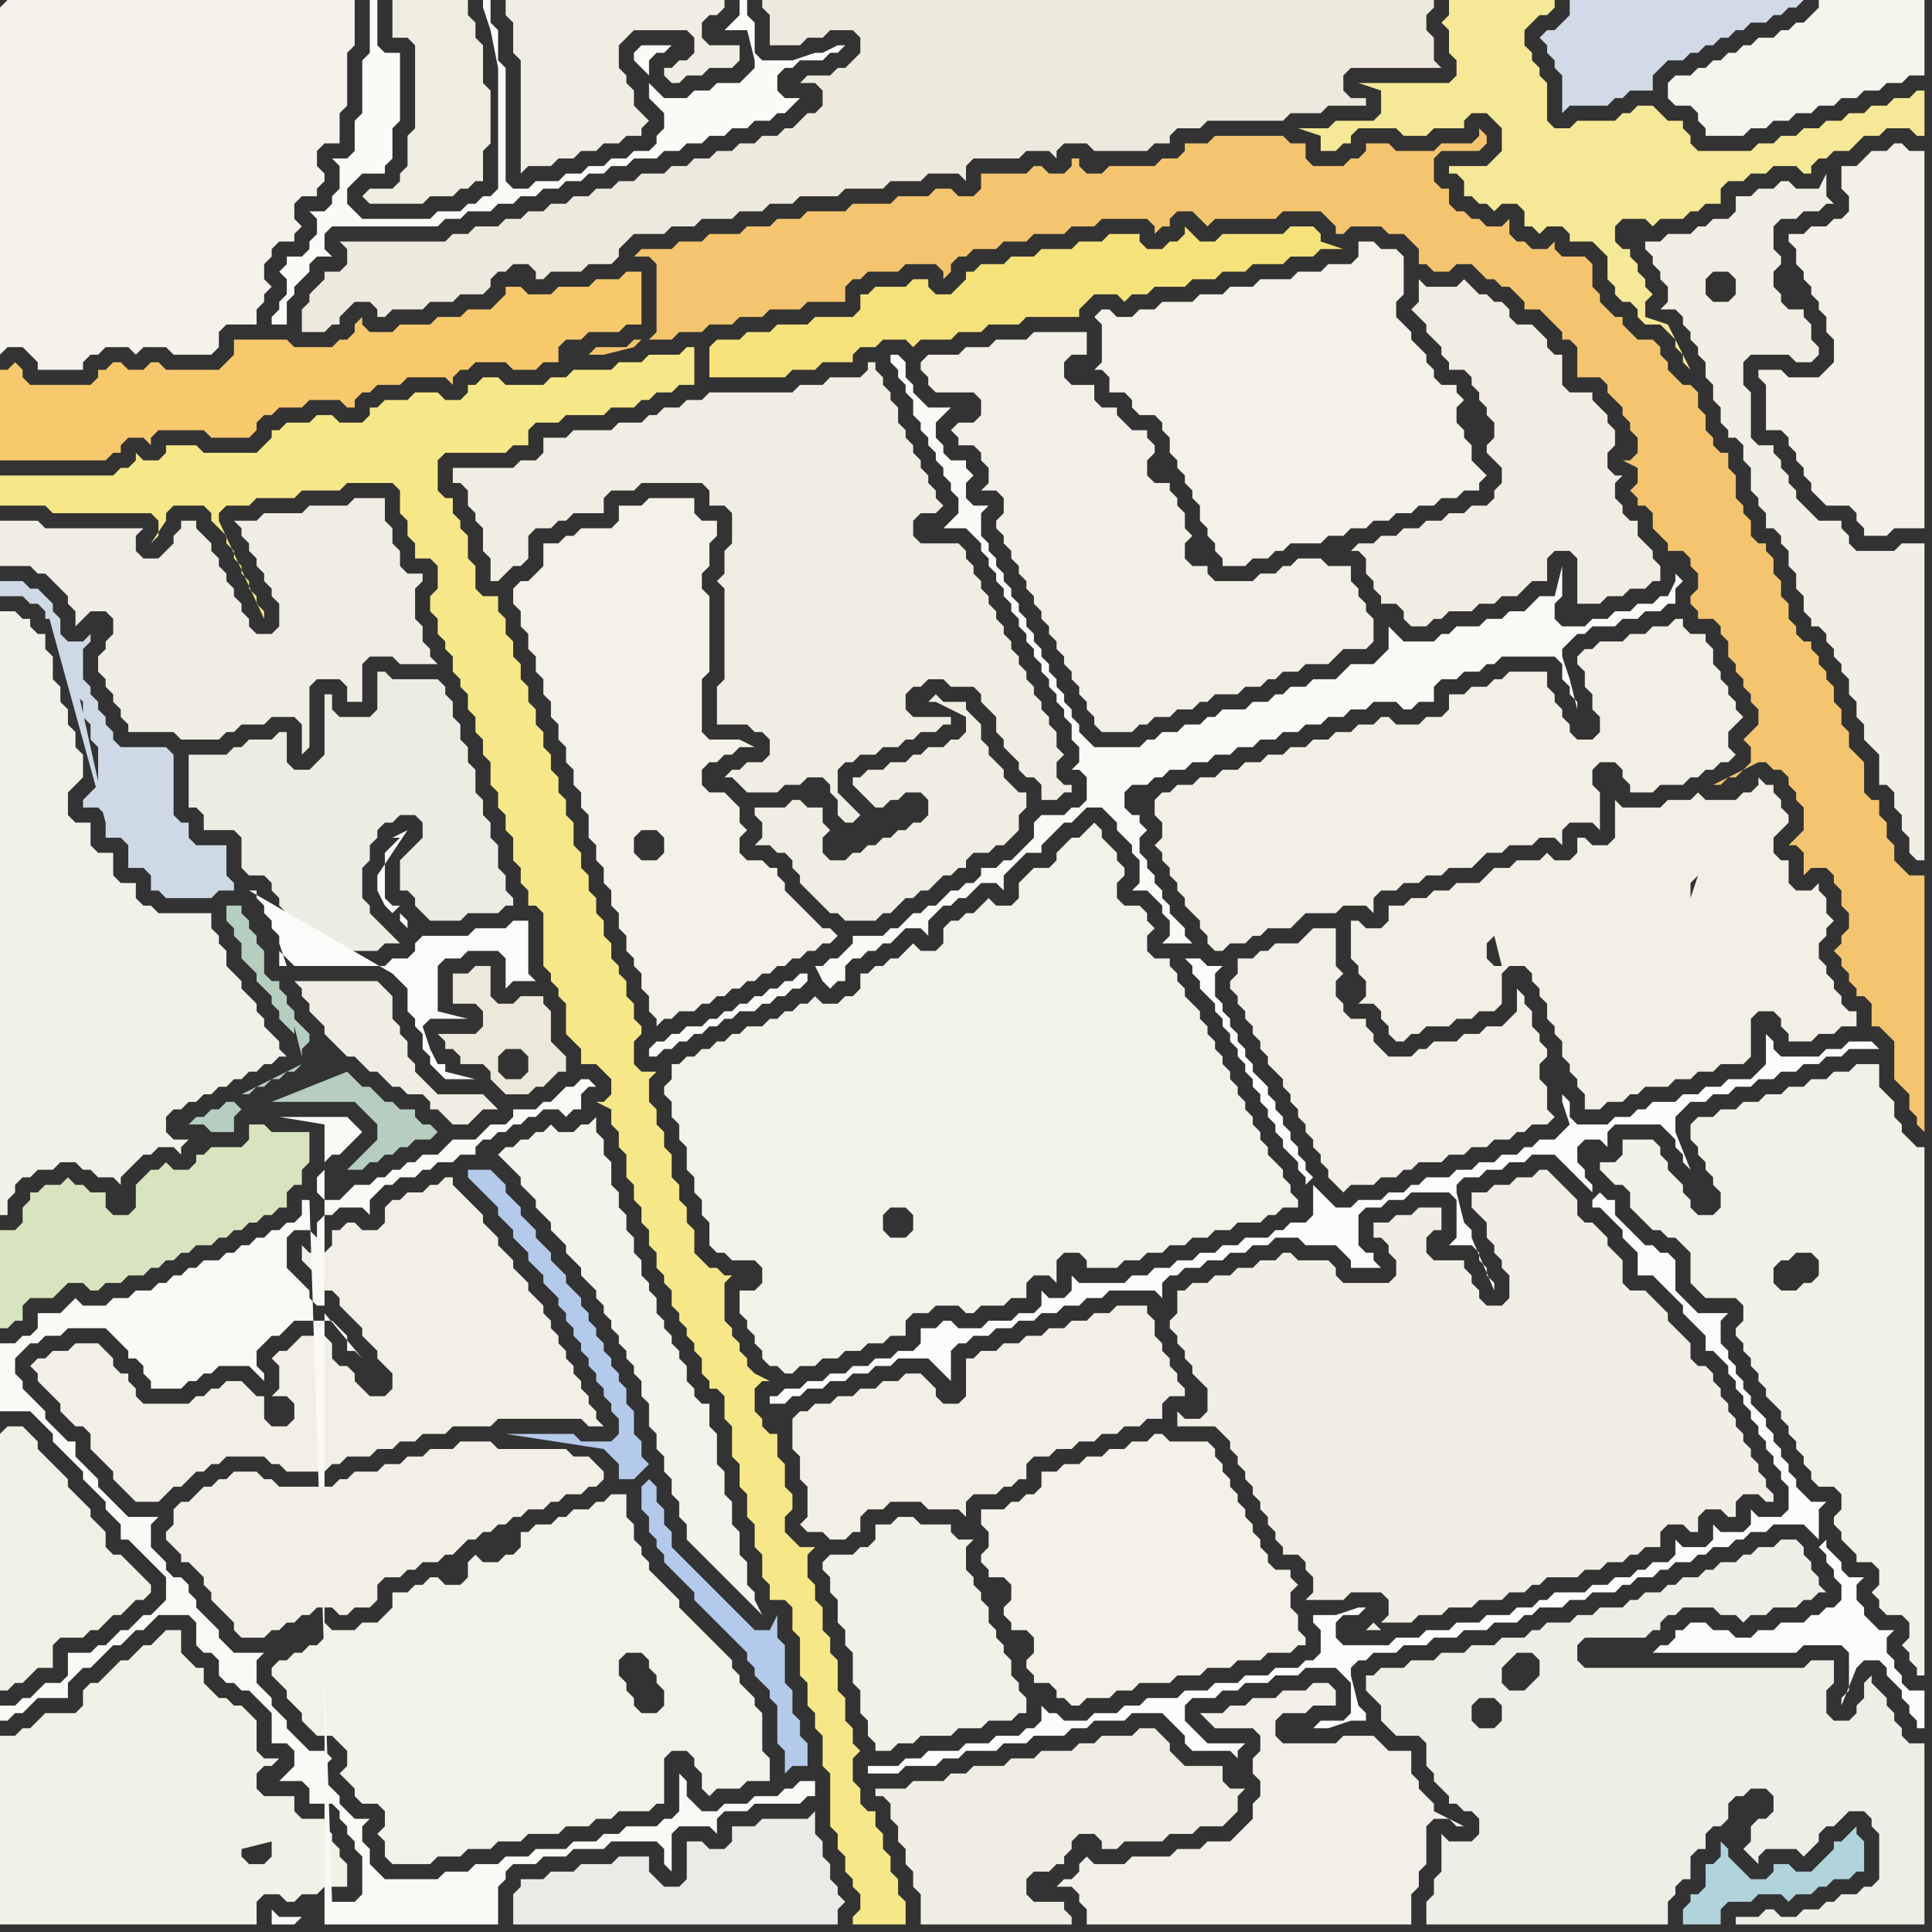 <svg width="256" height="256" xmlns="http://www.w3.org/2000/svg"><rect width="100%" height="100%" fill="#333333" stroke="none"/><script> 
var tempColor;
function hoverPath(evt){
obj = evt.target;
tempColor = obj.getAttribute("fill");
obj.setAttribute("fill","red");
//alert(tempColor);
//obj.setAttribute("stroke","red");}
function recoverPath(evt){
obj = evt.target;
obj.setAttribute("fill", tempColor);
//obj.setAttribute("stroke", tempColor);
}</script><path onmouseover="hoverPath(evt)" onmouseout="recoverPath(evt)" fill="rgb(240,238,227)" d="M  96,80l 0,10 -1,1 0,5 4,0 1,1 1,0 1,1 0,2 -1,1 -2,0 -1,1 -1,0 -1,1 1,0 1,1 0,0 1,1 4,0 1,-1 2,0 1,-1 2,0 1,1 0,1 1,1 0,2 1,1 1,0 1,-1 0,0 -1,-1 0,0 -1,-1 -1,-1 0,-3 1,-1 1,0 1,-1 2,0 1,-1 2,0 1,-1 1,0 1,-1 2,0 1,-1 1,0 0,-1 -5,0 -1,-1 0,-2 1,-1 1,0 1,-1 2,0 1,1 3,0 1,1 0,1 1,1 1,1 0,2 1,1 0,1 1,1 1,1 0,1 1,1 1,0 1,1 0,2 2,0 1,-1 1,0 0,-1 -1,0 -1,-1 0,-2 1,-1 -1,-1 0,-2 -1,-1 0,-1 -1,-1 0,-1 -1,-1 0,-1 -1,-1 0,-1 -1,-1 0,-1 -1,-1 0,-1 -1,-1 0,-1 -1,-1 0,-1 -1,-1 0,-1 -1,-1 0,-1 -1,-1 0,-1 -1,-1 0,-1 -1,-1 -5,0 -1,-1 0,-2 1,-1 2,0 1,-1 -1,-1 0,-1 -1,-1 0,-1 -1,-1 0,-1 -1,-1 0,-1 -1,-1 0,-1 -1,-1 0,-2 -1,-1 0,-1 -1,-1 0,-1 -1,-1 0,-1 -1,0 0,1 -1,1 -4,0 -1,1 -3,0 -1,1 -11,0 -1,1 -2,0 -1,1 -2,0 -1,1 -1,0 -1,1 -3,0 -1,1 -5,0 -1,1 -3,0 0,2 -1,1 -2,0 -1,1 -8,0 0,2 1,0 1,1 0,2 1,1 0,1 1,1 0,3 1,1 0,3 1,0 1,-1 0,0 1,-1 1,0 1,-1 0,-3 1,-1 2,0 1,-1 1,0 1,-1 4,0 0,-2 1,-1 3,0 1,-1 8,0 1,1 0,2 2,0 1,1 0,4 -1,1 0,3 -1,1 1,1Z"/>
<path onmouseover="hoverPath(evt)" onmouseout="recoverPath(evt)" fill="rgb(242,241,231)" d="M  231,175l 0,0 -1,1 0,1 1,1 0,1 1,1 0,1 1,1 0,1 1,1 0,1 1,1 1,1 0,1 1,1 0,1 1,1 0,1 1,1 0,1 1,1 0,1 1,1 2,0 1,1 0,2 -1,1 0,1 1,1 0,1 1,1 1,1 0,1 2,0 1,1 0,2 -1,1 1,1 0,1 1,1 2,0 1,1 0,2 -1,1 1,1 0,1 1,1 0,1 1,0 0,-70 -1,0 -1,-1 -1,-1 0,-1 -1,-1 0,-2 -1,-1 -1,-1 0,-3 -3,0 -1,1 -2,0 -1,1 -2,0 -1,1 -2,0 -1,1 -2,0 -1,1 -2,0 -1,1 -2,0 -1,1 -2,0 -1,1 0,2 1,1 0,1 1,1 0,1 1,1 0,1 1,1 0,2 -1,1 -2,0 -1,-1 0,-1 -1,-1 0,-1 -1,-1 -1,-1 0,-1 -1,-1 0,-1 -1,-1 -4,0 0,2 -1,1 -2,0 0,1 1,1 1,1 1,0 1,1 0,2 1,1 1,1 1,1 1,0 1,1 1,0 1,1 1,1 0,4 1,1 1,1 4,0 1,1 0,2 5,-4 -1,-1 0,-2 1,-1 1,0 1,-1 2,0 1,1 0,2 -1,1 -1,0 -1,1 -2,0 -5,4Z"/>
<path onmouseover="hoverPath(evt)" onmouseout="recoverPath(evt)" fill="rgb(244,242,235)" d="M  0,1l 0,46 1,-1 2,0 1,1 1,1 0,1 6,0 0,-1 1,-1 1,0 1,-1 3,0 1,1 1,-1 3,0 1,1 5,0 1,-1 0,-2 1,-1 4,0 0,-2 1,-1 0,-1 1,-1 -1,-1 0,-2 1,-1 0,-1 1,-1 2,0 0,-1 1,-1 -1,-1 0,-2 1,-1 2,0 0,-1 1,-1 0,-1 -1,-1 0,-2 1,-1 2,0 0,-4 1,-1 0,-7 1,-1 0,-6 -46,0 -1,1Z"/>
<path onmouseover="hoverPath(evt)" onmouseout="recoverPath(evt)" fill="rgb(246,226,123)" d="M  97,50l 7,0 1,-1 3,0 1,-1 4,0 0,-1 1,-1 2,0 1,-1 3,0 1,1 1,-1 4,0 1,-1 3,0 1,-1 4,0 1,-1 7,0 0,-1 1,-1 1,-1 3,0 1,1 1,-1 2,0 1,-1 4,0 1,-1 3,0 1,-1 3,0 1,-1 4,0 1,-1 3,0 1,-1 3,0 -3,-1 0,-1 -1,-1 -3,0 -1,1 -8,0 -1,1 -2,0 -1,-1 -1,-1 0,1 -1,1 -1,0 -1,1 -2,0 -1,-1 0,-1 -4,0 -1,1 -3,0 -1,1 -4,0 -1,1 -3,0 -1,1 -3,0 -1,1 -1,0 0,1 -1,1 -1,1 -2,0 -1,-1 0,-1 -2,0 -1,1 -4,0 -1,1 -1,0 0,2 -1,1 -5,0 -1,1 -4,0 -1,1 -3,0 -1,1 -3,0 -1,1 0,4Z"/>
<path onmouseover="hoverPath(evt)" onmouseout="recoverPath(evt)" fill="rgb(250,249,245)" d="M  107,129l -1,0 -1,1 -1,0 -1,1 -1,0 -1,1 -1,0 -1,1 -1,0 -1,1 -1,0 -1,1 -1,0 -1,1 -2,0 -1,1 -1,0 -1,1 -1,0 -1,1 0,1 1,0 1,-1 1,0 1,-1 1,0 1,-1 1,0 1,-1 1,0 1,-1 1,0 1,-1 2,0 1,-1 1,0 1,-1 1,0 1,-1 1,0 1,-1 0,-1 1,-1 1,2 0,0 1,1 1,-1 1,0 0,-2 1,-1 1,0 1,-1 1,0 1,-1 1,0 1,-1 1,-1 2,0 1,1 0,-2 2,-2 1,0 1,-1 1,0 1,-1 1,-1 2,0 1,1 0,-2 1,-1 1,-1 1,-1 2,0 0,-1 1,-1 1,-1 1,-1 1,0 1,-1 1,-1 2,0 1,1 1,1 0,1 1,1 1,1 0,1 1,1 0,3 -1,1 2,0 1,1 1,1 0,1 1,1 0,2 -1,1 4,0 -1,-1 0,-1 -1,-1 -1,-1 0,-1 -1,-1 0,-1 -1,-1 0,-1 -1,-1 0,-1 -1,-1 0,-2 1,-1 -1,-1 0,-1 -1,0 -1,-1 0,-2 1,-1 2,0 1,-1 1,0 1,-1 2,0 1,-1 2,0 1,-1 2,0 1,-1 2,0 1,-1 2,0 1,-1 2,0 1,-1 2,0 1,-1 2,0 1,-1 2,0 1,-1 3,0 1,1 1,0 1,-1 2,0 0,-2 1,-1 2,0 1,-1 2,0 1,-1 1,0 1,-1 7,0 1,1 0,2 1,1 0,1 1,1 0,1 -1,-4 -1,-3 0,-1 1,-1 1,-1 1,0 1,-1 3,0 1,-1 2,0 1,-1 2,0 1,-1 1,0 0,-2 1,-1 -1,-1 0,1 -1,2 -1,0 -1,1 -2,0 -1,1 -2,0 -1,1 -2,0 -1,1 -3,0 -1,-1 0,-2 1,-1 0,-4 -1,4 -2,0 -1,1 -1,1 -2,0 -1,1 -2,0 -1,1 -3,0 -1,1 -1,0 -1,1 -4,0 -1,-1 -1,-1 0,3 -1,1 -1,1 -3,0 -2,2 -3,0 -1,1 -2,0 -1,1 -1,0 -1,1 -2,0 -1,1 -3,0 -1,1 -1,0 -1,1 -2,0 -1,1 -2,0 -1,1 -1,0 -1,1 -6,0 -1,-1 -1,-1 0,-1 -1,-1 0,-1 -1,-1 0,-1 -1,-1 0,-1 -1,-1 0,-1 -1,-1 0,-1 -1,-1 0,-1 -1,-1 0,-1 -1,-1 0,-1 -1,-1 0,-1 -1,-1 0,-1 -1,-1 0,-1 -1,-1 0,-1 -1,-1 0,-3 1,-1 -2,0 -1,-1 0,-2 1,-1 -1,-1 0,-1 -2,0 -1,-1 0,-1 -1,-1 0,-2 1,-1 1,-1 -3,0 -1,-1 -1,-1 0,-1 -1,-1 0,-2 -1,-1 -1,0 0,1 1,1 0,1 1,1 0,1 1,1 0,2 1,1 0,1 1,1 0,1 1,1 0,1 1,1 0,1 1,1 0,1 1,1 0,2 -2,2 3,0 1,1 1,1 0,1 1,1 0,1 1,1 0,1 1,1 0,1 1,1 0,1 1,1 0,1 1,1 0,1 1,1 0,1 1,1 0,1 1,1 0,1 1,1 0,1 1,1 0,1 1,1 0,2 1,1 0,2 -1,1 1,0 1,1 0,3 -1,1 -1,0 -1,1 -3,0 -1,1 0,2 -1,1 -1,1 -1,1 -1,0 -1,1 -2,0 0,1 -1,1 -1,0 -1,1 -1,0 -1,1 -1,1 -1,0 -1,1 -1,0 -1,1 -1,1 -1,0 -1,1 -4,0 0,1 -1,1 -1,1 -1,0 -1,1 -1,0 -1,1Z"/>
<path onmouseover="hoverPath(evt)" onmouseout="recoverPath(evt)" fill="rgb(182,206,192)" d="M  31,146l -1,0 -1,1 -1,0 -1,1 -1,0 -1,1 2,0 1,1 3,0 0,-2 1,-1 -1,-1 1,-1 1,0 1,-1 1,0 1,-1 1,0 1,-1 1,0 1,-1 0,0 -8,4 -1,1 9,-6 0,-1 1,-1 0,-1 -1,-1 -1,-1 0,-1 -1,-1 0,-1 -1,-1 0,-1 -1,0 -1,-1 0,-3 -1,-1 0,-1 -1,-1 0,-1 -1,-1 0,-1 -2,0 0,2 1,1 0,1 1,1 0,2 1,1 1,1 0,1 1,1 1,1 0,1 1,1 0,1 1,1 1,1 0,-1 1,4 -9,6 11,-7 1,1 1,1 -2,-2 -11,7 16,0 1,1 1,1 1,1 0,2 -1,1 -2,2 -1,1 2,0 1,-1 1,0 1,-1 1,0 1,-1 1,0 1,-1 2,0 1,-1 -1,-1 -1,0 -1,-1 0,-1 -2,0 -1,-1 -1,0 -1,-1 -1,-1 -1,0 -1,-1 -1,-1 -10,4 -5,0 14,10 -1,1 1,-1 -14,-10 3,1 0,0 -3,-1Z"/>
<path onmouseover="hoverPath(evt)" onmouseout="recoverPath(evt)" fill="rgb(242,240,230)" d="M  164,132l 0,1 1,1 0,1 1,1 0,1 1,1 0,1 1,1 0,1 2,2 0,1 1,1 0,1 1,1 0,1 1,1 0,1 1,1 0,1 1,1 0,1 1,1 0,1 1,1 1,1 1,-1 3,0 1,-1 2,0 1,-1 1,0 1,-1 3,0 1,-1 2,0 1,-1 2,0 1,-1 2,0 1,-1 1,0 1,-1 2,0 1,-1 -1,-1 0,-3 -1,-1 0,-2 1,-1 0,-1 -1,-1 0,-1 -1,-1 0,-2 -1,-1 0,-1 -1,-1 0,3 -1,1 -1,1 -2,0 -1,1 -2,0 -1,1 -3,0 -1,1 -1,0 -1,1 -3,0 -1,-1 -1,-1 0,-1 -1,-1 0,-1 -2,0 -1,-1 0,-1 -1,-1 0,-2 1,-1 -1,-1 0,-5 -3,0 -1,1 -1,1 -3,0 -1,1 -1,0 -1,1 -2,0 0,2 -1,1 0,1 1,1Z"/>
<path onmouseover="hoverPath(evt)" onmouseout="recoverPath(evt)" fill="rgb(242,240,231)" d="M  242,49l -1,1 -4,0 -1,-1 -3,0 0,1 1,1 0,6 2,0 1,1 0,1 1,1 0,1 1,1 0,1 1,1 0,1 1,1 1,1 3,0 1,1 0,1 1,1 0,1 3,0 1,-1 4,0 0,-50 -2,0 -1,-1 -1,0 -1,1 -2,0 -1,1 -1,1 -2,0 0,3 1,1 0,2 -1,1 -1,0 -1,1 -2,0 -1,1 -2,0 0,1 1,1 0,2 1,1 0,1 1,1 0,1 1,1 0,1 1,1 0,2 1,1 0,3 -1,1Z"/>
<path onmouseover="hoverPath(evt)" onmouseout="recoverPath(evt)" fill="rgb(248,200,109)" d="M  0,52l 0,9 14,0 1,-1 1,0 0,-1 1,-1 2,0 1,1 0,-1 1,-1 6,0 1,1 5,0 1,-1 0,-1 1,-1 1,0 1,-1 3,0 1,-1 4,0 1,1 1,0 0,-1 1,-1 1,0 1,-1 3,0 1,-1 5,0 1,1 0,-1 1,-1 1,0 1,-1 4,0 1,1 3,0 1,-1 2,0 0,-2 1,-1 2,0 1,-1 4,0 1,-1 2,0 0,-7 -2,0 -1,1 -3,0 -1,1 -4,0 -1,1 -3,0 -1,-1 -2,0 0,1 -2,2 -3,0 -1,1 -3,0 -1,1 -4,0 -1,1 -3,0 -1,-1 0,-1 -1,1 0,1 -1,1 -1,0 -1,1 -5,0 -1,-1 -7,0 0,2 -1,1 -1,1 -7,0 -1,-1 -1,0 -1,1 -2,0 -1,-1 -1,0 -1,1 -1,0 0,1 -1,1 -8,0 -1,-1 0,-1 -1,-1 -1,1 -1,0Z"/>
<path onmouseover="hoverPath(evt)" onmouseout="recoverPath(evt)" fill="rgb(243,241,232)" d="M  153,55l 1,1 0,1 1,1 0,2 1,1 0,1 1,1 0,1 1,1 0,1 1,1 0,2 1,1 0,1 1,1 0,1 1,1 0,1 3,0 1,-1 2,0 1,-1 1,0 1,-1 4,0 1,-1 2,0 1,-1 2,0 1,-1 2,0 1,-1 2,0 1,-1 2,0 1,-1 2,0 1,-1 2,0 0,-1 1,-1 -1,-1 0,0 -1,-1 0,-2 -1,-1 0,-1 -1,-1 0,-2 1,-1 -1,-1 0,-1 -2,0 -1,-1 0,-1 -1,-1 0,-1 -1,-1 -1,-1 0,-1 -1,-1 -1,-1 0,-2 1,-1 0,-5 -1,-1 -2,0 -1,-1 -2,0 0,2 -1,1 -3,0 -1,1 -3,0 -1,1 -4,0 -1,1 -3,0 -1,1 -3,0 -1,1 -4,0 -1,1 -2,0 -1,1 -2,0 -1,-1 -1,0 -1,1 1,1 0,5 -1,1 1,0 1,1 0,2 2,0 1,1 0,1 1,1Z"/>
<path onmouseover="hoverPath(evt)" onmouseout="recoverPath(evt)" fill="rgb(240,238,226)" d="M  41,133l 0,1 1,1 1,1 0,1 1,1 2,2 1,0 2,2 1,0 1,1 1,1 1,0 1,1 2,0 1,1 0,1 1,0 1,1 1,1 2,0 1,-1 1,-1 2,0 -1,-1 0,0 -1,-1 -6,0 -1,-1 -1,-1 -1,-1 0,-1 -1,-1 0,-2 -1,-1 0,-1 -1,-1 0,-3 -1,-1 -1,-1 -11,0 1,1 0,1 1,1Z"/>
<path onmouseover="hoverPath(evt)" onmouseout="recoverPath(evt)" fill="rgb(180,202,234)" d="M  85,197l 0,3 1,1 0,2 1,1 0,1 1,1 0,1 1,1 1,1 1,1 1,1 0,1 1,1 1,1 1,1 2,2 1,1 1,1 0,1 1,1 0,1 1,1 1,1 0,1 1,1 0,5 1,1 0,3 1,-1 2,0 0,-3 -1,-1 0,-2 -1,-1 0,-3 -1,-1 0,-5 -1,-1 0,-3 -1,2 -2,0 -1,-1 -1,-1 -1,-1 -1,-1 -1,-1 -1,-1 -1,-1 -1,-1 -1,-1 -1,-1 -1,-1 0,-2 -1,-1 0,-2 -1,-1 0,-2 -1,-1 -1,1 -1,-1 2,-2 0,0 -1,-1 0,-2 -1,-1 0,-3 -1,-1 0,-2 -1,-1 0,-1 -1,-1 0,-1 -1,-1 0,-1 -1,-1 0,-1 -1,-1 0,-1 -1,-1 0,-1 -1,-1 -1,-1 0,-1 -1,-1 -1,-1 0,-1 -1,-1 -1,-1 0,-1 -1,-1 -1,-1 0,-1 -1,-1 -1,-1 0,-1 -1,-1 -1,-1 -3,0 0,1 2,2 1,1 1,1 0,1 1,1 1,1 0,1 1,1 1,1 0,1 1,1 1,1 0,1 2,2 0,1 1,1 0,1 1,1 0,1 1,1 0,1 1,1 0,1 1,1 0,1 1,1 0,1 1,1 0,1 1,1 0,2 -1,1 -4,0 -1,-1 -9,0 13,2 1,1 1,1 0,2 2,0 1,1Z"/>
<path onmouseover="hoverPath(evt)" onmouseout="recoverPath(evt)" fill="rgb(244,197,110)" d="M  87,37l 0,7 -1,1 3,0 1,-1 3,0 1,-1 3,0 1,-1 3,0 1,-1 4,0 1,-1 5,0 0,-2 1,-1 1,0 1,-1 4,0 1,-1 4,0 1,1 0,1 1,-1 0,-1 1,-1 1,0 1,-1 3,0 1,-1 3,0 1,-1 4,0 1,-1 3,0 1,-1 6,0 1,1 0,1 1,-1 1,0 0,-1 1,-1 2,0 1,1 1,1 1,-1 8,0 1,-1 5,0 1,1 1,1 0,1 1,0 1,-1 4,0 1,1 2,0 1,1 1,1 0,2 1,0 1,1 2,0 1,-1 2,0 1,1 1,1 1,0 1,1 1,0 1,1 1,1 0,1 2,0 1,1 1,1 1,1 0,1 1,0 1,1 0,4 3,0 1,1 0,1 1,1 1,1 0,1 1,1 0,1 1,1 0,2 -1,1 -1,0 2,1 0,2 -1,1 1,1 0,1 1,0 1,1 0,2 1,1 1,1 0,1 2,0 1,1 0,1 1,1 0,2 -1,1 0,1 1,1 0,1 2,0 1,1 0,1 1,1 0,2 1,1 0,1 1,1 0,1 1,1 0,1 1,1 0,2 -1,1 -1,1 1,1 0,2 -1,1 -1,1 -1,0 -1,1 -1,0 6,-3 1,0 1,1 1,0 1,1 0,1 1,1 0,1 1,1 0,3 -1,1 -1,1 1,0 1,1 0,3 1,-1 2,0 1,1 0,1 1,1 0,2 1,1 0,2 -1,1 0,1 -1,1 1,1 0,1 1,1 0,1 1,1 0,1 1,0 1,1 0,3 1,0 1,1 1,1 0,5 1,1 1,1 0,2 1,1 0,1 1,1 0,-34 -2,0 -1,-1 -1,-1 0,-2 -1,-1 0,-2 -1,-1 0,-2 -1,0 -1,-1 0,-4 -1,-1 -1,-1 0,-2 -1,-1 0,-2 -1,-1 0,-2 -1,-1 0,-1 -1,-1 0,-1 -1,-1 0,-1 -1,0 -1,-1 0,-1 -1,-1 0,-2 -1,-1 0,-2 -1,-1 0,-2 -1,-1 0,-1 -1,0 -1,-1 0,-2 -1,-1 0,-1 -1,-1 0,-3 -1,-1 0,-2 -1,0 -1,-1 0,-1 -1,-1 0,-2 -1,-1 0,-2 -1,-1 -1,0 -1,-1 -1,-1 0,-1 -1,-1 0,-1 -1,-1 -2,0 -1,-1 -1,-1 0,-1 -1,0 -1,-1 -1,-1 0,-1 -1,-1 0,-3 -1,-1 -3,0 -1,-1 0,-1 -1,1 -2,0 -1,-1 -1,0 -1,-1 0,-2 -1,1 -2,0 -1,-1 -1,0 -1,-1 -1,0 -1,-1 0,-2 -1,0 -1,-1 0,-3 1,-1 5,0 1,-1 0,-1 -1,-1 0,1 -1,1 -4,0 -1,1 -5,0 -1,-1 -3,0 0,1 -1,1 -1,0 -1,1 -4,0 -1,-1 0,-2 -2,0 -1,-1 -9,0 -1,1 -3,0 0,1 -1,1 -2,0 -1,1 -6,0 -1,1 -2,0 -1,-1 0,-1 -1,0 0,1 -1,1 -2,0 -1,-1 -1,0 -1,1 -6,0 0,2 -1,1 -2,0 -1,-1 -2,0 -1,1 -4,0 -1,1 -5,0 -1,1 -5,0 -1,1 -3,0 -1,1 -3,0 -1,1 -4,0 -1,1 -3,0 -1,1 -4,0 -1,1 2,0 1,1 0,2 -2,8 -1,0 -1,1 -4,0 -1,1 2,0 4,-1 1,-1 2,-8Z"/>
<path onmouseover="hoverPath(evt)" onmouseout="recoverPath(evt)" fill="rgb(242,240,230)" d="M  42,166l -1,0 -1,-1 0,2 1,1 0,0 1,1 1,1 0,1 1,0 1,1 0,1 1,1 2,2 0,1 2,2 0,1 1,1 1,1 0,2 -1,1 -2,0 -1,-1 -1,-1 0,-1 -1,-1 -1,0 -1,-1 0,-2 -1,-1 -3,0 -1,1 0,0 -1,1 -1,0 -1,1 1,1 0,3 -1,1 2,0 1,1 0,2 -1,1 -2,0 -1,-1 0,-3 -1,0 -1,-1 -1,-1 -2,0 -1,1 -1,0 -1,1 -1,0 -1,1 -6,0 -1,-1 0,-1 -1,-1 0,-1 -1,0 -1,-1 0,-1 -1,-1 -1,-1 -3,0 -1,1 -2,0 -1,1 -1,0 -1,1 1,1 0,1 1,1 1,1 1,1 0,1 1,1 1,1 1,0 1,1 0,2 1,1 1,1 1,1 0,1 1,1 1,1 1,1 3,0 1,-1 0,0 1,-1 1,0 1,-1 1,-1 1,0 1,-1 1,0 1,-1 5,0 1,1 1,0 1,1 5,0 1,-1 1,0 1,-1 3,0 1,-1 2,0 1,-1 2,0 1,-1 3,0 1,-1 5,0 1,-1 11,0 1,1 2,0 -1,-1 0,-1 -1,-1 0,-1 -1,-1 0,-1 -1,-1 0,-1 -1,-1 0,-1 -1,-1 0,-1 -1,-1 0,-1 -1,-1 0,-1 -1,-1 -1,-1 0,-1 -1,-1 -1,-1 0,-1 -1,-1 -1,-1 0,-1 -1,-1 -1,-1 0,-1 -1,-1 -1,-1 -1,-1 -1,-1 0,-1 -1,0 -1,1 -1,0 -1,1 -2,0 -1,1 -1,0 -1,1 0,2 -1,1 -2,0 -1,-1 -1,0 -1,1 -1,0 0,2 -1,1Z"/>
<path onmouseover="hoverPath(evt)" onmouseout="recoverPath(evt)" fill="rgb(242,241,233)" d="M  0,119l 0,42 1,0 0,-2 1,-1 0,-1 1,-1 1,0 1,-1 2,0 1,-1 2,0 1,1 1,0 1,1 2,0 1,1 0,-1 1,-1 1,-1 1,-1 1,0 1,-1 2,0 1,1 0,-1 1,-1 -2,0 -1,-1 0,-2 1,-1 1,0 1,-1 1,0 1,-1 1,0 1,-1 1,0 1,-1 1,0 1,-1 1,0 1,-1 1,0 1,-1 1,0 -1,-1 0,-1 -1,-1 -1,-1 0,-1 -1,-1 0,-1 -1,-1 -1,-1 0,-1 -1,-1 -1,-1 0,-2 -1,-1 0,-1 -1,-1 0,-2 -7,0 -1,-1 -1,0 -1,-1 0,-2 -2,0 -1,-1 0,-3 -2,0 -1,-1 0,-3 -2,0 -1,-1 0,-3 1,-1 1,-1 0,-3 -1,-1 0,-2 -1,-1 0,-2 -1,-1 0,-2 -1,-1 0,-3 -1,-1 0,-2 -1,0 -1,-1 0,-1 -1,0 -1,-1 -2,0Z"/>
<path onmouseover="hoverPath(evt)" onmouseout="recoverPath(evt)" fill="rgb(242,239,229)" d="M  197,116l 0,0 -1,1 -3,0 -1,1 -2,0 -1,1 -2,0 -1,1 -2,0 0,2 -1,1 -2,0 -1,-1 -1,0 0,5 1,1 0,1 1,1 0,2 -1,1 2,0 1,1 0,1 1,1 0,1 1,1 1,0 1,-1 1,0 1,-1 3,0 1,-1 2,0 1,-1 2,0 1,-1 0,-4 1,-1 2,0 1,1 0,1 1,1 0,1 1,1 0,2 1,1 0,1 1,1 0,2 1,1 0,1 1,1 0,1 1,1 0,2 2,0 1,-1 2,0 1,-1 1,0 1,-1 3,0 1,-1 2,0 1,-1 2,0 1,-1 3,0 1,-1 0,-5 1,-1 2,0 1,1 0,1 1,1 0,1 3,0 1,-1 2,0 1,-1 2,0 0,-2 -1,0 -1,-1 0,-1 -1,-1 0,-1 -1,-1 0,-1 -1,-1 0,-2 1,-1 0,-1 1,-1 -1,-1 0,-2 -1,-1 0,-1 -1,1 -2,0 -1,-1 0,-3 -1,0 -1,-1 0,-2 1,-1 1,-1 0,-1 -1,-1 0,-1 -1,-1 0,-1 -1,0 -1,-1 0,1 -1,1 -1,0 -1,1 -4,0 -1,-1 -1,1 -3,0 -1,1 -5,0 -1,-1 0,5 -1,1 -2,0 -1,-1 -1,0 0,2 -1,1 -2,0 -1,-1 -1,1 -3,0 -1,1 -2,0 -1,1 37,17 0,-2 -1,-1 0,0 1,3 -37,-17 35,14 -1,0 -1,1 0,0 2,-1 -35,-14 33,16 0,1 1,1 -1,-2 -33,-16 35,18 -35,-18 4,11 0,-2 -1,-1 0,0 1,3 -4,-11 2,12 -1,0 -1,-1 0,-2 1,-1 0,0 1,4 -2,-12 34,10 0,0 -34,-10 34,8 -1,-1 0,0 1,1 -34,-8 32,7 -1,0 -1,1 0,0 2,-1 -32,-7 30,9 0,0 -30,-9 31,3 0,0 -31,-3 31,1 -1,-1 0,0 1,1 -31,-1 27,3 0,-2 1,-1 0,0 -1,3 -27,-3Z"/>
<path onmouseover="hoverPath(evt)" onmouseout="recoverPath(evt)" fill="rgb(176,211,220)" d="M  237,247l -2,0 0,1 -1,1 -2,0 -1,-1 -1,-1 -1,-1 0,-1 -1,-1 0,2 -1,1 -1,0 0,3 -1,1 -1,0 0,1 -1,1 0,2 5,0 0,-2 1,-1 3,0 1,-1 3,0 1,1 1,-1 2,0 1,-1 1,0 1,-1 2,0 1,-1 1,0 0,-4 -1,-1 0,-1 -1,1 0,0 -1,1 -1,0 0,1 -1,1 -1,1 -1,1 -2,0 -1,-1Z"/>
<path onmouseover="hoverPath(evt)" onmouseout="recoverPath(evt)" fill="rgb(241,237,226)" d="M  188,40l -1,1 1,1 1,1 0,1 1,1 1,1 0,1 1,1 0,1 2,0 1,1 0,1 1,1 0,1 1,1 0,1 1,1 0,2 -1,1 0,1 1,1 0,0 1,1 0,2 -1,1 0,1 -1,1 -2,0 -1,1 -2,0 -1,1 -2,0 -1,1 -2,0 -1,1 -2,0 -1,1 -2,0 -1,1 1,0 1,1 0,2 1,1 0,1 1,1 0,1 2,0 1,1 0,1 1,1 2,0 1,-1 1,0 1,-1 3,0 1,-1 2,0 1,-1 2,0 1,-1 1,-1 2,0 0,-3 1,-1 2,0 1,1 0,6 3,0 1,-1 2,0 1,-1 2,0 1,-1 1,0 0,-2 -1,-1 0,-1 -1,-1 -1,-1 0,-2 -1,0 -1,-1 0,-1 -1,-1 0,-2 1,-1 -1,0 -1,-1 0,-2 1,-1 0,-2 -1,-1 0,-1 -1,-1 -1,-1 0,-1 -3,0 -1,-1 0,-4 -1,0 -1,-1 0,-1 -1,-1 -1,-1 -2,0 -1,-1 0,-1 -1,-1 -1,0 -1,-1 -1,0 -1,-1 -1,-1 -1,1 -4,0 -1,-1 0,3 21,41 0,0 -21,-41Z"/>
<path onmouseover="hoverPath(evt)" onmouseout="recoverPath(evt)" fill="rgb(242,241,231)" d="M  0,233l 0,22 34,0 0,-3 1,-1 2,0 1,1 1,0 1,-1 2,0 1,-1 3,0 0,-3 -1,-1 0,-1 -1,-1 0,-1 -1,-1 0,-1 -3,0 -1,-1 0,-2 -4,0 -1,-1 0,-2 1,-1 1,0 1,-1 -2,0 -1,-1 0,-4 -1,-1 -1,-1 -1,0 -1,-1 -1,0 -1,-1 -1,-1 0,-2 -1,0 -1,-1 -1,-1 0,-3 -2,0 -1,1 -1,1 -1,0 -1,1 -1,1 -1,0 -1,1 -2,2 -1,0 -1,1 0,2 -1,1 -4,0 -1,1 -1,1 -1,0 -1,1 -2,0 0,3 33,3 -2,0 -1,1 -1,0 -1,1 -1,0 -1,1 0,0 7,-3 -33,-3 26,7 0,1 1,1 -1,-2 -26,-7 28,9 1,0 1,-1 1,0 1,-1 1,0 1,-1 0,0 -6,3 -28,-9 34,5 0,0 -34,-5 36,11 0,2 -1,1 -2,0 -1,-1 0,-1 4,-1 -36,-11Z"/>
<path onmouseover="hoverPath(evt)" onmouseout="recoverPath(evt)" fill="rgb(239,237,224)" d="M  62,25l 0,0 1,-1 1,0 0,-4 1,-1 0,-7 -1,-1 0,-5 -1,-1 0,-2 -1,-1 0,-2 -10,0 0,5 2,0 1,1 0,11 -1,1 0,4 -1,1 0,1 -1,1 -3,0 -1,1 1,1 7,0 1,-1 3,0 1,-1Z"/>
<path onmouseover="hoverPath(evt)" onmouseout="recoverPath(evt)" fill="rgb(252,252,251)" d="M  103,185l -1,0 0,1 2,0 1,-1 1,0 1,-1 2,0 1,-1 2,0 1,-1 2,0 1,-1 2,0 1,-1 4,0 1,1 1,1 1,1 0,-4 1,-1 1,0 1,-1 2,0 1,-1 2,0 1,-1 2,0 1,-1 2,0 1,-1 2,0 1,-1 2,0 1,-1 6,0 1,1 0,-2 1,-1 1,0 1,-1 2,0 1,-1 2,0 1,-1 2,0 1,-1 2,0 1,-1 3,0 1,1 4,0 1,1 1,1 0,1 4,0 -1,-1 0,-1 -1,0 -1,-1 0,-4 1,-1 2,0 1,-1 2,0 1,-1 5,0 1,1 0,5 -1,1 3,0 1,1 0,1 1,1 0,1 1,1 0,1 -3,-7 0,-1 -1,-1 0,0 -1,-4 0,-1 1,-1 2,0 1,-1 2,0 1,-1 2,0 1,-1 3,0 1,1 1,1 1,1 1,1 1,1 0,-1 -1,-1 0,-1 -1,-1 0,-2 1,-1 2,0 1,1 0,-2 1,-1 6,0 1,1 1,1 0,1 1,1 0,1 1,1 -2,-5 0,-2 1,-1 1,-1 2,0 1,-1 2,0 1,-1 2,0 1,-1 2,0 1,-1 2,0 1,-1 2,0 1,-1 2,0 1,-1 4,0 -1,-1 -3,0 -1,1 -2,0 -1,1 -5,0 -1,-1 0,-1 -1,-1 0,4 -1,1 -1,1 -3,0 -1,1 -2,0 -1,1 -2,0 -1,1 -3,0 -1,1 -1,0 -1,1 -2,0 -1,1 -4,0 -1,-1 0,-2 -1,-1 0,1 1,3 -1,1 0,0 -1,1 -2,0 -1,1 -1,0 -1,1 -2,0 -1,1 -2,0 -1,1 -2,0 -1,1 -3,0 -1,1 -1,0 -1,1 -2,0 -1,1 -3,0 -1,1 -2,0 -1,-1 -1,-1 -1,-1 0,4 -1,1 -2,0 -1,1 -1,0 -1,1 -3,0 -1,1 -2,0 -1,1 -2,0 -1,1 -2,0 -1,1 -2,0 -1,1 -2,0 -1,1 -6,0 -1,-1 0,2 -1,1 -2,0 -1,-1 0,2 -1,1 -2,0 -1,1 -3,0 -1,1 -3,0 -1,-1 -1,0 -1,1 -2,0 0,2 -1,1 -2,0 -1,1 -2,0 -1,1 -2,0 -1,1 -2,0 -1,1 -2,0 -1,1 -2,0 -1,1 70,-28 1,-1 0,0 -1,-1 0,-1 -1,-1 0,-1 -1,-1 0,-1 -1,-1 0,-1 -1,-1 0,-1 -1,-1 0,-1 -1,-1 -1,-1 0,-1 -1,-1 0,-1 -1,-1 0,-1 -1,-1 0,-1 -1,-1 0,-1 -1,-1 0,-3 1,-1 -2,0 -1,-1 -2,0 1,1 0,1 1,1 0,1 1,1 1,1 0,1 1,1 0,1 1,1 0,1 1,1 0,1 1,1 0,1 1,1 0,1 1,1 0,1 1,1 0,1 1,1 0,1 1,1 0,1 1,1 1,1 0,1 1,1 0,1 -70,28 109,-27 -1,1 0,1 1,0 1,1 1,1 1,1 0,1 1,1 1,1 0,3 2,0 1,1 1,1 1,1 1,1 0,1 1,1 1,1 1,1 0,2 1,0 1,1 1,1 0,1 1,1 0,1 1,1 0,1 1,1 0,1 1,1 0,1 1,1 0,1 1,1 0,1 1,1 0,1 1,1 0,3 -1,1 -3,0 -1,-1 0,2 -1,1 -3,0 -1,-1 0,2 -1,1 -3,0 -1,-1 0,2 -1,1 -2,0 -1,1 -1,0 -1,1 -2,0 -1,1 -2,0 -1,1 -4,0 -1,1 -1,0 -1,1 -2,0 -1,1 -3,0 -1,1 -3,0 -1,1 -3,0 -1,1 -3,0 -1,1 -6,0 -1,-1 0,-2 1,-1 2,0 1,-1 -1,0 -3,1 -3,0 0,1 1,1 0,3 -1,1 -1,0 -1,1 -3,0 -1,1 -3,0 -1,1 -3,0 -1,1 -3,0 -1,1 -4,0 -1,1 -2,0 -1,1 -3,0 -1,1 -3,0 -1,-1 -1,0 -1,-1 0,2 -1,1 -1,0 -1,1 -3,0 -1,1 -3,0 -1,1 -4,0 -1,1 -2,0 -1,1 -4,0 0,1 4,0 1,-1 4,0 1,-1 2,0 1,-1 4,0 1,-1 3,0 1,-1 4,0 1,-1 2,0 1,-1 4,0 1,-1 4,0 1,1 1,1 1,1 0,1 1,1 5,0 1,1 0,-1 1,-1 -5,0 -1,-1 -1,-1 -1,-1 0,-2 1,-1 3,0 1,-1 2,0 1,-1 3,0 1,-1 3,0 1,-1 4,0 1,1 1,1 0,4 -1,1 -3,0 -1,1 2,0 3,-1 2,0 0,-1 -1,-1 0,0 -1,-4 0,-1 1,-1 1,0 1,-1 3,0 1,-1 3,0 1,-1 3,0 1,-1 3,0 1,-1 3,0 1,-1 1,0 1,-1 3,0 1,-1 2,0 1,-1 3,0 1,-1 1,0 1,-1 2,0 1,-1 1,0 1,-1 2,0 1,-1 1,0 1,-1 2,0 1,-1 1,0 1,-1 2,0 1,-1 4,0 1,1 1,1 0,-4 1,-1 -2,0 -1,-1 -1,-1 0,-1 -1,-1 0,-1 -1,-1 0,-1 -1,-1 0,-1 -1,-1 0,-1 -1,-1 -1,-1 0,-1 -1,-1 0,-1 -1,-1 0,-1 -1,-1 0,-1 -1,-1 0,-3 1,-1 -4,0 -1,-1 -1,-1 -1,-1 0,-4 -1,-1 -1,0 -1,-1 -1,0 -1,-1 -1,-1 -1,-1 -1,-1 0,-2 -1,0 -1,-1 -109,27 139,19 -1,1 0,0 1,1 0,1 1,1 0,1 1,1 0,2 -1,1 -1,0 -1,1 -1,0 -1,1 -3,0 -1,1 -2,0 -1,1 -2,0 -1,-1 -2,0 -1,-1 -2,0 -1,1 -1,0 0,1 -1,1 -1,0 -1,1 19,0 1,-1 5,0 1,1 0,5 -1,1 0,1 2,-5 1,-1 2,0 1,1 0,1 1,1 1,1 0,1 1,1 0,1 1,1 0,1 1,0 0,-5 -2,0 -1,-1 0,-1 -1,-1 0,-1 -1,-1 0,-2 1,-1 -2,0 -1,-1 -1,-1 0,-1 -1,-1 0,-2 1,-1 -2,0 -1,-1 0,-1 -1,-1 -1,-1 0,-1 -139,-19Z"/>
<path onmouseover="hoverPath(evt)" onmouseout="recoverPath(evt)" fill="rgb(243,241,232)" d="M  133,200l -3,0 0,2 1,1 0,2 -1,1 0,1 1,1 0,1 2,0 1,1 0,2 -1,1 0,1 1,1 0,1 2,0 1,1 0,2 -1,1 0,1 1,1 0,1 2,0 1,1 0,1 1,0 1,1 1,0 1,-1 3,0 1,-1 2,0 1,-1 4,0 1,-1 3,0 1,-1 3,0 1,-1 3,0 1,-1 3,0 1,-1 1,0 0,-1 -1,-1 0,-2 -1,-1 0,-2 1,-1 -1,-1 0,-1 -2,0 -1,-1 0,-1 -1,-1 0,-1 -1,-1 0,-1 -1,-1 0,-1 -1,-1 0,-1 -1,-1 0,-1 -1,-1 0,-1 -1,-1 0,-1 -1,-1 -5,0 -1,-1 -1,0 -1,1 -2,0 -1,1 -2,0 -1,1 -2,0 -1,1 -2,0 -1,1 -2,0 0,2 -1,1 -1,0 -1,1 -1,0 -1,1Z"/>
<path onmouseover="hoverPath(evt)" onmouseout="recoverPath(evt)" fill="rgb(237,236,227)" d="M  60,122l 1,0 1,-1 4,0 1,-1 1,0 0,-1 -1,-1 0,-2 -1,-1 0,-3 -1,-1 0,-2 -1,-1 0,-2 -1,-1 0,-3 -1,-1 0,-2 -1,-1 0,-2 -1,-1 0,-2 -1,-1 0,-1 -1,-1 -6,0 -1,-1 -1,0 0,5 -1,1 -4,0 -1,-1 0,-2 -1,0 0,8 -1,1 -1,1 -2,0 -1,-1 0,-4 -1,0 -1,1 -3,0 -1,1 -1,0 -1,1 -5,0 0,7 1,0 1,1 0,2 4,0 1,1 0,4 1,1 2,0 1,1 0,1 1,1 0,1 1,1 0,1 1,1 0,2 1,1 10,0 1,-1 2,0 -1,-1 0,0 -1,-1 -1,-1 -1,-1 0,-1 -1,-1 0,-4 1,-1 0,-2 1,-1 0,-1 1,-1 1,0 1,-1 2,0 1,1 0,2 -1,1 -2,2 0,4 1,0 1,1 0,1 1,1 1,1Z"/>
<path onmouseover="hoverPath(evt)" onmouseout="recoverPath(evt)" fill="rgb(244,243,235)" d="M  67,154l 0,0 1,1 1,1 0,1 1,1 1,1 0,1 1,1 1,1 0,1 1,1 1,1 0,1 1,1 1,1 0,1 1,1 1,1 0,1 1,1 0,1 1,1 0,1 1,1 0,1 1,1 0,1 1,1 0,1 1,1 0,2 1,1 0,3 1,1 0,2 1,1 0,2 1,1 0,2 1,1 0,2 1,1 0,2 1,1 1,1 1,1 1,1 1,1 1,1 1,1 1,1 1,1 1,1 -1,-2 0,-1 -1,-1 0,-3 -1,-1 0,-3 -1,-1 0,-3 -1,-1 0,-3 -1,-1 0,-4 -1,-1 0,-3 -1,0 -1,-1 0,-1 -1,-1 0,-2 -1,-1 0,-1 -1,-1 0,-1 -1,-1 0,-1 -1,-1 0,-2 -1,-1 0,-1 -1,-1 0,-2 -1,-1 0,-2 -1,-1 0,-2 -1,-1 0,-2 -1,-1 0,-3 -1,-1 0,-2 -1,-1 0,-2 -1,1 -1,0 -1,1 -2,0 -1,-1 -1,1 -1,0 -1,1 -1,0 -1,1 -1,0 -1,1 1,1Z"/>
<path onmouseover="hoverPath(evt)" onmouseout="recoverPath(evt)" fill="rgb(243,241,232)" d="M  72,74l 0,1 -1,1 -1,1 -1,0 -1,1 0,2 1,1 0,2 1,1 0,2 1,1 0,2 1,1 0,2 1,1 0,2 1,1 0,2 1,1 0,2 1,1 0,2 1,1 0,2 1,1 0,3 1,1 0,2 1,1 0,2 1,1 0,2 1,1 0,2 1,1 0,2 1,1 0,1 1,1 0,2 1,1 0,2 1,1 0,1 1,-1 1,0 1,-1 2,0 1,-1 1,0 1,-1 1,0 1,-1 1,0 1,-1 1,0 1,-1 1,0 1,-1 1,0 1,-1 1,0 1,-1 1,0 1,-1 1,0 1,-1 -1,-1 -1,0 -1,-1 -1,-1 -1,-1 -1,-1 -1,-1 0,-1 -1,-1 0,-1 -1,0 -1,-1 -2,0 -1,-1 0,-2 1,-1 -1,-1 0,-2 -1,-1 -1,-1 -2,0 -1,-1 0,-2 1,-1 1,0 1,-1 1,0 1,-1 2,0 -2,-1 -4,0 -1,-1 0,-7 1,-1 0,-10 -1,-1 0,-2 1,-1 0,-3 1,-1 0,-2 -2,0 -1,-1 0,-2 -6,0 -1,1 -3,0 0,2 -1,1 -4,0 -1,1 -1,0 -1,1 -2,0 0,2 13,40 -1,-1 0,-2 1,-1 2,0 1,1 0,2 -1,1 -2,0 -13,-40Z"/>
<path onmouseover="hoverPath(evt)" onmouseout="recoverPath(evt)" fill="rgb(242,241,232)" d="M  124,202l -2,0 -1,-1 -2,0 -1,1 -2,0 0,2 -1,1 -1,0 -1,1 -3,0 -1,1 0,1 1,1 0,2 1,1 0,3 1,1 0,2 1,1 0,4 1,1 0,3 1,1 0,2 1,1 0,1 2,0 1,-1 2,0 1,-1 4,0 1,-1 3,0 1,-1 3,0 1,-1 1,0 0,-2 -1,-1 0,-1 -1,-1 0,-2 -1,-1 0,-1 -1,-1 0,-1 -1,-1 0,-2 -1,-1 0,-1 -1,-1 0,-1 -1,-1 0,-3 1,-1 -2,0 -1,-1 0,-1Z"/>
<path onmouseover="hoverPath(evt)" onmouseout="recoverPath(evt)" fill="rgb(242,240,230)" d="M  129,59l 0,0 1,1 0,1 1,1 0,2 -1,1 2,0 1,1 0,2 -1,1 0,1 1,1 0,1 1,1 0,1 1,1 0,1 1,1 0,1 1,1 0,1 1,1 0,1 1,1 0,1 1,1 0,1 1,1 0,1 1,1 0,1 1,1 0,1 1,1 0,1 1,1 0,1 1,1 4,0 1,-1 1,0 1,-1 2,0 1,-1 2,0 1,-1 1,0 1,-1 3,0 1,-1 2,0 1,-1 1,0 1,-1 2,0 1,-1 3,0 1,-1 1,-1 3,0 1,-1 0,-3 -1,-1 0,-1 -1,-1 0,-1 -1,-1 0,-2 -3,0 -1,-1 -3,0 -1,1 -1,0 -1,1 -2,0 -1,1 -5,0 -1,-1 0,-1 -2,0 -1,-1 0,-2 1,-1 -1,-1 0,-2 -1,-1 0,-1 -1,-1 0,-1 -2,0 -1,-1 0,-2 1,-1 0,-1 -1,-1 0,-1 -2,0 -1,-1 -1,-1 0,-1 -2,0 -1,-1 0,-2 -3,0 -1,-1 0,-2 1,-1 2,0 0,-3 -7,0 -1,1 -4,0 -1,1 -3,0 -1,1 -4,0 -1,1 0,1 1,1 0,1 1,1 5,0 1,1 0,2 -1,1 -2,0 -1,1 1,1 0,1Z"/>
<path onmouseover="hoverPath(evt)" onmouseout="recoverPath(evt)" fill="rgb(241,239,231)" d="M  151,246l -1,0 -1,1 -4,0 -1,-1 0,0 -1,1 0,1 -1,1 -1,0 -1,1 2,0 1,1 0,1 1,1 0,2 43,0 0,-4 1,-1 0,-2 1,-1 0,-5 1,-1 2,0 1,1 1,0 -4,-2 0,-1 -1,-1 -1,-1 0,-1 -1,-1 0,-3 -3,0 -1,-1 -1,-1 -4,0 -1,1 -7,0 -1,-1 0,-2 1,-1 3,0 1,-1 3,0 0,-2 -1,-1 -2,0 -1,1 -3,0 -1,1 -3,0 -1,1 -2,0 -1,1 -3,0 1,1 0,0 1,1 5,0 1,1 0,2 -1,1 0,2 1,1 0,2 -1,1 0,2 -2,2 -1,1 -3,0 -1,1 -3,0 -1,1Z"/>
<path onmouseover="hoverPath(evt)" onmouseout="recoverPath(evt)" fill="rgb(237,238,230)" d="M  190,235l 0,1 1,1 1,1 0,1 1,0 1,1 1,0 1,1 0,2 -1,1 -3,0 -1,-1 0,5 -1,1 0,2 -1,1 0,3 32,0 0,-3 1,-1 0,-1 1,-1 1,0 0,-3 1,-1 1,0 0,-2 1,-1 1,0 1,-1 0,-2 1,-1 1,0 1,-1 2,0 1,1 0,2 -1,1 -1,0 -1,1 0,2 -1,1 1,1 0,0 1,1 0,-1 1,-1 4,0 1,1 1,-1 1,-1 0,-1 1,-1 1,0 1,-1 1,-1 2,0 1,1 0,1 1,1 0,6 -1,1 -1,0 -1,1 -2,0 -1,1 -1,0 -1,1 -2,0 -1,1 -2,0 -1,-1 -1,0 -1,1 -3,0 0,1 25,0 0,-24 -2,0 -1,-1 0,-1 -1,-1 0,-1 -1,-1 0,-1 -1,-1 -1,-1 0,-1 -1,1 0,2 -1,1 0,1 -1,1 -2,0 -1,-1 0,-3 1,-1 0,-3 -3,0 -1,1 -29,0 -1,-1 0,-2 1,-1 8,0 1,-1 1,0 0,-1 1,-1 1,0 1,-1 4,0 1,1 2,0 1,1 1,-1 2,0 1,-1 3,0 1,-1 1,0 1,-1 1,0 -1,-1 0,-1 -1,-1 0,-1 -1,-1 0,-1 -1,-1 -2,0 -1,1 -2,0 -1,1 -1,0 -1,1 -2,0 -1,1 -1,0 -1,1 -2,0 -1,1 -1,0 -1,1 -2,0 -1,1 -1,0 -1,1 -3,0 -1,1 -2,0 -1,1 -3,0 -1,1 -1,0 -1,1 -3,0 -1,1 -3,0 -1,1 -3,0 -1,1 -3,0 -1,1 -3,0 -1,1 -1,0 0,2 1,1 0,0 1,1 0,2 1,1 1,1 3,0 1,1 0,3 1,1 10,-15 1,-1 2,0 1,1 0,2 -1,1 -1,1 -2,0 -1,-1 0,-2 1,-1 -10,15 8,-10 1,1 0,2 -1,1 -2,0 -1,-1 0,-2 1,-1 2,0 -8,10Z"/>
<path onmouseover="hoverPath(evt)" onmouseout="recoverPath(evt)" fill="rgb(245,233,151)" d="M  201,27l 0,0 1,1 0,2 1,0 1,1 1,-1 2,0 1,1 0,1 3,0 1,1 1,1 0,3 1,1 0,1 1,1 1,0 1,1 0,1 1,1 2,0 1,1 1,1 0,1 1,1 0,1 1,1 -3,-6 -3,-1 0,-2 1,-1 -1,-1 0,-1 -1,-1 0,-1 -1,-1 0,-1 -1,0 -1,-1 0,-2 1,-1 3,0 1,1 1,-1 3,0 1,-1 1,0 1,-1 2,0 0,-2 1,-1 2,0 1,-1 2,0 1,-1 3,0 1,1 1,0 0,-1 1,-1 1,0 1,-1 2,0 1,-1 1,-1 2,0 1,-1 3,0 1,1 1,0 0,-6 -1,0 -1,1 -2,0 -1,1 -2,0 -1,1 -2,0 -1,1 -2,0 -1,1 -2,0 -1,1 -2,0 -1,1 -2,0 -1,1 -7,0 -1,-1 0,-1 -1,-1 0,-1 -2,0 -1,-1 -1,-1 -2,0 -1,1 -1,0 -1,1 -5,0 -1,1 -2,0 -1,-1 0,-5 -1,-1 0,-1 -1,-1 0,-1 -1,-1 0,-2 1,-1 1,-1 1,0 1,-1 0,-1 -14,0 0,2 -1,1 1,1 0,3 1,1 0,2 -1,1 -12,0 3,1 0,3 -1,1 -5,0 -1,1 -4,0 3,1 0,2 2,0 1,-1 1,0 0,-1 1,-1 5,0 1,1 3,0 1,-1 4,0 0,-1 1,-1 2,0 1,1 1,1 0,3 -1,1 -1,1 -5,0 0,1 1,0 1,1 0,2 1,0 1,1 1,0 1,1 1,-1Z"/>
<path onmouseover="hoverPath(evt)" onmouseout="recoverPath(evt)" fill="rgb(236,233,218)" d="M  74,139l 0,0 -1,-1 0,-4 -1,-1 0,-1 -3,0 -1,1 -2,0 -1,-1 0,-4 -2,0 -1,1 -2,0 0,4 3,0 1,1 0,2 -1,1 -5,0 1,1 0,1 1,0 1,1 0,1 3,0 1,1 0,1 1,1 1,1 3,0 1,-1 1,0 1,-1 1,-1 1,0 0,-2 -1,-1 -7,4 -1,-1 0,-2 1,-1 2,0 1,1 0,2 -1,1 -2,0 7,-4Z"/>
<path onmouseover="hoverPath(evt)" onmouseout="recoverPath(evt)" fill="rgb(242,240,229)" d="M  153,107l 0,1 1,1 0,2 -1,1 1,1 0,1 1,1 0,1 1,1 0,1 1,1 0,1 1,1 1,1 0,1 1,1 0,1 1,1 1,0 1,-1 2,0 1,-1 1,0 1,-1 3,0 1,-1 1,-1 4,0 1,-1 3,0 1,1 0,-2 1,-1 2,0 1,-1 2,0 1,-1 2,0 1,-1 3,0 1,-1 1,-1 2,0 1,-1 3,0 1,-1 2,0 1,1 0,-2 1,-1 3,0 1,1 0,-5 -1,-1 0,-2 1,-1 2,0 1,1 0,1 1,1 0,1 3,0 1,-1 3,0 1,-1 1,0 1,-1 1,0 1,-1 1,0 1,-1 -1,-1 0,-2 1,-1 1,-1 -1,-1 0,-1 -1,-1 0,-1 -1,-1 0,-1 -1,-1 0,-2 -1,-1 0,-1 -2,0 -1,-1 0,-1 -1,0 -1,1 -2,0 -1,1 -2,0 -1,1 -3,0 -1,1 -1,0 -1,1 0,1 1,1 0,2 1,1 0,2 1,1 0,2 -1,1 -2,0 -1,-1 0,-1 -1,-1 0,-1 -1,-1 0,-1 -1,-1 0,-2 -5,0 -1,1 -1,0 -1,1 -2,0 -1,1 -2,0 0,2 -1,1 -2,0 -1,1 -3,0 -1,-1 -1,0 -1,1 -2,0 -1,1 -2,0 -1,1 -2,0 -1,1 -2,0 -1,1 -2,0 -1,1 -2,0 -1,1 -2,0 -1,1 -2,0 -1,1 -2,0 -1,1 -1,0 -1,1Z"/>
<path onmouseover="hoverPath(evt)" onmouseout="recoverPath(evt)" fill="rgb(244,243,236)" d="M  221,11l 0,2 1,1 2,0 1,1 0,1 1,1 0,1 5,0 1,-1 2,0 1,-1 2,0 1,-1 2,0 1,-1 2,0 1,-1 2,0 1,-1 2,0 1,-1 2,0 1,-1 2,0 0,-10 -14,0 0,1 -1,1 -1,1 -1,0 -1,1 -1,0 -1,1 -2,0 -1,1 -1,0 -1,1 -1,0 -1,1 -1,0 -1,1 -1,0 -1,1 -2,0 -1,1Z"/>
<path onmouseover="hoverPath(evt)" onmouseout="recoverPath(evt)" fill="rgb(239,237,228)" d="M  32,96l 3,0 1,-1 3,0 1,1 0,4 1,-1 0,-8 1,-1 3,0 1,1 0,2 2,0 0,-5 1,-1 3,0 1,1 5,0 -1,-1 0,-1 -1,-1 0,-2 -1,-1 0,-4 1,-1 0,-1 -2,0 -1,-1 0,-2 -1,-1 0,-2 -1,-1 0,-3 -4,0 -1,1 -5,0 -1,1 -5,0 -1,1 -3,0 1,1 0,1 1,1 0,1 1,1 0,1 1,1 0,1 1,1 0,1 1,1 0,3 -1,1 -2,0 -1,-1 0,-1 -1,-1 0,-1 -1,-1 0,-1 -1,-1 0,-1 -1,-1 0,-1 -1,-1 0,-1 -1,-1 -1,-1 0,-1 -2,0 0,1 -1,1 0,1 -2,2 -2,0 -1,-1 0,-2 1,-1 -13,0 -1,-1 -5,0 0,6 4,0 1,1 1,0 1,1 1,1 1,1 0,1 1,1 0,2 1,-1 0,0 1,-1 2,0 1,1 0,2 -1,1 0,1 -1,1 0,2 1,1 0,1 1,1 0,1 1,1 0,1 1,1 0,1 6,0 1,1 5,0 1,-1 1,0 1,-1Z"/>
<path onmouseover="hoverPath(evt)" onmouseout="recoverPath(evt)" fill="rgb(250,250,247)" d="M  93,12l -1,0 -1,1 -3,0 -1,-1 -1,-1 0,2 1,1 1,1 0,2 -1,1 0,1 -1,1 -2,0 -1,1 -2,0 -1,1 -2,0 -1,1 -2,0 -1,1 -3,0 -1,1 -2,0 -1,-1 0,-15 -1,-1 0,-4 -1,-1 0,-3 -1,0 0,1 1,3 1,5 0,16 -1,1 -1,0 -1,1 -1,0 -1,1 -3,0 -1,1 -9,0 -1,-1 -1,-1 0,-2 2,-2 3,0 0,-1 1,-1 0,-4 1,-1 0,-9 -2,0 -1,-1 0,-6 -1,0 0,7 -1,1 0,7 -1,1 0,4 -1,1 -2,0 1,1 0,3 -1,1 0,1 -1,1 -2,0 1,1 0,2 -1,1 0,1 -1,1 -2,0 0,1 -1,1 1,1 0,2 -1,1 0,1 -1,1 0,1 2,0 0,-3 1,-1 0,-1 2,-2 0,-1 1,-1 2,0 -1,-1 0,-2 1,-1 14,0 1,-1 2,0 1,-1 3,0 1,-1 2,0 1,-1 2,0 1,-1 2,0 1,-1 2,0 1,-1 2,0 1,-1 2,0 1,-1 3,0 1,-1 2,0 1,-1 2,0 1,-1 2,0 1,-1 2,0 1,-1 2,0 1,-1 1,0 1,-1 1,-1 -2,0 -1,-1 0,-2 1,-1 1,0 1,-1 3,0 1,-1 1,0 1,-1 -1,0 -2,1 -1,0 -3,1 -4,0 -1,-1 0,-4 -1,-1 0,-2 -1,0 0,2 -1,1 -1,1 3,0 1,4 0,1 -1,1 -1,1 -3,0 -1,1 -1,0 -7,-2 0,-2 1,-1 1,0 1,-1 -4,0 -1,1 0,1 1,1 1,1 7,2Z"/>
<path onmouseover="hoverPath(evt)" onmouseout="recoverPath(evt)" fill="rgb(237,233,221)" d="M  161,16l 9,0 1,-1 4,0 1,-1 5,0 0,-1 -2,0 -1,-1 0,-2 1,-1 12,0 -1,-1 0,-3 -1,-1 0,-2 1,-1 0,-1 -89,0 0,1 1,1 0,4 4,0 1,-1 2,0 1,-1 3,0 1,1 0,2 -1,1 -1,1 -1,0 -1,1 -3,0 -1,1 2,0 1,1 0,2 -1,1 -1,0 -1,1 -1,1 -1,0 -1,1 -2,0 -1,1 -2,0 -1,1 -2,0 -1,1 -2,0 -1,1 -2,0 -1,1 -3,0 -1,1 -2,0 -1,1 -2,0 -1,1 -2,0 -1,1 -2,0 -1,1 -2,0 -1,1 -2,0 -1,1 -3,0 -1,1 -2,0 -1,1 -14,0 1,1 0,2 -1,1 -2,0 0,1 -1,1 -1,1 0,1 -1,1 0,3 3,0 1,-1 1,0 0,-1 1,-1 1,-1 2,0 1,1 0,1 1,0 1,-1 4,0 1,-1 3,0 1,-1 3,0 1,-1 0,-1 1,-1 1,0 1,-1 2,0 1,1 0,1 1,0 1,-1 4,0 1,-1 3,0 1,-1 0,-1 1,-1 1,-1 4,0 1,-1 3,0 1,-1 4,0 1,-1 3,0 1,-1 3,0 1,-1 5,0 1,-1 5,0 1,-1 4,0 1,-1 4,0 1,1 0,-2 1,-1 6,0 1,-1 3,0 1,1 0,-1 1,-1 3,0 1,1 7,0 1,-1 2,0 0,-1 1,-1 3,0 1,-1Z"/>
<path onmouseover="hoverPath(evt)" onmouseout="recoverPath(evt)" fill="rgb(206,217,230)" d="M  14,109l 0,2 2,0 1,1 0,3 2,0 1,1 0,2 1,0 1,1 6,0 1,-1 2,0 0,-1 -1,-1 0,-4 -4,0 -1,-1 0,-2 -1,0 -1,-1 0,-8 -1,-1 -6,0 -1,-1 0,-1 -1,-1 0,-1 -1,-1 0,-1 -1,-1 0,-1 -1,-1 0,-4 1,-1 0,-1 1,-1 -2,2 -2,0 -1,-1 0,-2 -1,-1 0,-1 -1,-1 -1,-1 -1,0 -1,-1 -3,0 0,2 3,0 1,1 1,0 1,1 0,1 1,0 -1,-2 8,29 -4,-19 0,2 1,1 0,2 1,1 0,2 1,1 0,5 -1,1 -1,1 0,1 2,0 1,1 -4,-18 4,19 -5,-20 0,0 5,20Z"/>
<path onmouseover="hoverPath(evt)" onmouseout="recoverPath(evt)" fill="rgb(243,242,233)" d="M  38,220l -1,0 -1,1 0,1 1,1 0,0 1,1 0,1 1,1 1,1 0,1 1,1 1,1 2,0 1,1 1,1 0,2 -1,1 1,1 0,0 1,1 0,1 1,1 2,0 1,1 0,2 -1,1 1,1 0,2 1,1 5,0 1,-1 3,0 1,-1 3,0 1,-1 3,0 1,-1 4,0 1,-1 3,0 1,-1 2,0 1,-1 4,0 1,-1 1,0 0,-6 1,-1 2,0 1,1 0,1 1,1 0,2 1,1 1,-1 3,0 1,-1 3,0 0,-3 -1,-1 0,-5 -1,-1 0,-1 -1,-1 -1,-1 0,-1 -1,-1 0,-1 -1,-1 -1,-1 -1,-1 -1,-1 -1,-1 -1,-1 -1,-1 0,-1 -1,-1 -1,-1 -1,-1 -1,-1 0,-1 -1,-1 0,-1 -1,-1 0,-2 -1,-1 0,-3 -2,0 -1,1 -1,0 -1,1 -2,0 -1,1 -1,0 -1,1 -2,0 -1,1 -1,0 0,2 -1,1 -1,0 -1,1 -2,0 -1,-1 -1,1 0,2 -1,1 -2,0 -1,-1 -1,0 -1,1 -1,0 -1,1 -2,0 0,2 -1,1 -1,1 -2,0 -1,1 -3,0 -1,-1 0,2 -1,1 -1,0 -1,1 -1,0 -1,1 49,7 -2,0 -1,-1 0,-1 -1,-1 0,-1 -1,-1 0,-2 1,-1 2,0 1,1 0,1 1,1 0,1 1,1 0,2 -1,1 -49,-7Z"/>
<path onmouseover="hoverPath(evt)" onmouseout="recoverPath(evt)" fill="rgb(251,251,249)" d="M  55,125l 0,1 -1,1 -2,0 -1,1 -12,0 -1,-1 -1,-1 0,2 1,0 -1,-3 0,-1 -1,-1 0,-1 -1,-1 0,-1 -1,-1 0,-1 -1,0 19,11 1,1 1,1 0,3 1,1 0,1 1,1 0,2 1,1 0,1 1,1 1,1 4,0 -4,-1 0,-1 -1,0 -1,-2 -1,-3 0,0 1,-1 5,0 -4,-1 0,-6 1,-1 2,0 1,-1 4,0 1,1 0,4 1,-1 3,0 -1,-1 0,-7 -2,0 -1,1 -4,0 -1,1 -6,0 -1,1 -1,-2 0,-1 -1,-1 0,1 -1,-1 1,-1 -1,0 -1,-1 0,-6 1,-1 0,0 1,-1 -1,0 2,-1 -4,6 0,2 1,2 3,3 1,2Z"/>
<path onmouseover="hoverPath(evt)" onmouseout="recoverPath(evt)" fill="rgb(242,240,230)" d="M  105,189l 0,3 1,1 0,3 1,1 0,4 -1,1 1,1 2,0 1,1 2,0 1,-1 1,0 0,-2 1,-1 2,0 1,-1 4,0 1,1 4,0 1,1 0,-2 1,-1 3,0 1,-1 1,0 1,-1 1,0 0,-2 1,-1 2,0 1,-1 2,0 1,-1 2,0 1,-1 2,0 1,-1 2,0 1,-1 2,0 0,-2 1,-1 2,0 0,-1 -1,-1 0,-1 -1,-1 0,-1 -1,-1 0,-1 -1,-1 0,-2 -1,-1 0,-1 -4,0 -1,1 -2,0 -1,1 -2,0 -1,1 -2,0 -1,1 -2,0 -1,1 -2,0 -1,1 -2,0 -1,1 -1,0 0,5 -1,1 -2,0 -1,-1 0,-1 -1,-1 -1,-1 -2,0 -1,1 -2,0 -1,1 -2,0 -1,1 -2,0 -1,1 -2,0 -1,1 -1,0 -1,1 0,1 53,-4 0,0 -53,4Z"/>
<path onmouseover="hoverPath(evt)" onmouseout="recoverPath(evt)" fill="rgb(209,219,232)" d="M  207,13l 0,2 1,-1 5,0 1,-1 1,0 1,-1 3,0 0,-2 1,-1 1,-1 2,0 1,-1 1,0 1,-1 1,0 1,-1 1,0 1,-1 1,0 1,-1 2,0 1,-1 1,0 1,-1 1,0 1,-1 -31,0 0,2 -1,1 -1,1 -1,0 -1,1 1,1 0,1 1,1 0,1 1,1Z"/>
<path onmouseover="hoverPath(evt)" onmouseout="recoverPath(evt)" fill="rgb(241,240,228)" d="M  0,190l 0,34 1,0 1,-1 1,0 1,-1 1,-1 2,0 0,-3 1,-1 3,0 1,-1 1,0 1,-1 1,-1 1,0 1,-1 1,-1 1,0 1,-1 0,-1 -1,-1 0,0 -1,-1 -1,-1 -1,-1 -1,0 -1,-1 0,-2 -1,-1 -1,-1 0,-1 -1,-1 -1,-1 -1,-1 0,-1 -1,-1 -2,-2 -1,-1 0,-1 -1,-1 -1,-1 -2,0 -1,1Z"/>
<path onmouseover="hoverPath(evt)" onmouseout="recoverPath(evt)" fill="rgb(216,228,191)" d="M  5,158l -1,0 0,1 -1,1 0,2 -1,1 -2,0 0,13 1,0 1,-1 1,0 0,-2 1,-1 3,0 1,-1 1,-1 2,0 1,1 1,0 1,-1 2,0 1,-1 2,0 1,-1 1,0 1,-1 1,0 1,-1 1,0 1,-1 2,0 1,-1 1,0 1,-1 1,0 1,-1 1,0 1,-1 1,0 1,-1 1,0 0,-2 1,-1 1,0 0,-2 1,-1 0,-4 -5,0 -1,-1 -2,0 0,2 -1,1 -4,0 -1,1 -1,0 0,1 -1,1 -2,0 -1,-1 -1,1 -1,0 -1,1 -1,1 0,3 -1,1 -2,0 -1,-1 0,-2 -2,0 -1,-1 -1,0 -1,-1 -1,1 -2,0 -1,1Z"/>
<path onmouseover="hoverPath(evt)" onmouseout="recoverPath(evt)" fill="rgb(249,249,245)" d="M  40,254l -3,0 -1,-1 0,2 3,0 1,-1 3,1 23,0 0,-5 1,-1 0,-1 1,-1 3,0 1,-1 3,0 1,-1 4,0 1,-1 6,0 1,1 0,2 1,1 0,-5 1,-1 4,0 1,1 0,-2 1,-1 3,0 1,-1 6,0 1,-1 1,0 0,-2 -2,0 -1,1 -1,0 -1,1 -3,0 -1,1 -3,0 -1,1 -2,0 -1,-1 -1,-1 0,-2 -1,-1 0,5 -1,1 -1,0 -1,1 -4,0 -1,1 -2,0 -1,1 -3,0 -1,1 -4,0 -1,1 -3,0 -1,1 -3,0 -1,1 -3,0 -1,1 -7,0 -1,-1 -1,-1 0,-2 -1,-1 0,-2 1,-1 -2,0 -1,-1 -1,-1 0,-1 -2,-2 0,-2 1,-1 -1,-1 -2,0 -2,-2 -1,-1 0,-1 -1,-1 -1,-1 0,-1 -1,-1 -1,-1 0,-3 1,-1 -4,0 -2,-2 0,-1 -1,-1 -1,-1 -1,-1 0,-1 -1,-1 0,-1 -1,-1 -1,0 -1,-1 0,-1 -1,-1 -1,-1 0,-3 1,-1 -4,0 -1,-1 -1,-1 -1,-1 -1,-1 0,-1 -1,-1 -1,-1 -1,-1 0,-2 -1,0 -1,-1 -1,-1 -1,-1 0,-1 -1,-1 -1,-1 -1,-1 0,-1 -1,-1 0,-2 2,-2 1,0 1,-1 2,0 1,-1 5,0 1,1 1,1 1,1 0,1 1,0 1,1 0,1 1,1 0,1 4,0 1,-1 1,0 1,-1 1,0 1,-1 4,0 1,1 1,1 0,-1 -1,-1 0,-2 2,-2 1,0 1,-1 1,-1 5,0 1,1 1,1 0,2 1,0 1,1 -5,-6 0,-1 -1,0 -1,-1 0,-1 -1,-1 -1,-1 -1,-1 0,-4 1,-1 2,0 1,1 0,-2 1,-1 1,0 1,-1 3,0 1,1 0,-2 1,-1 1,-1 1,0 1,-1 2,0 1,-1 1,0 1,-1 2,0 1,-1 2,0 0,-1 1,-1 1,0 1,-1 1,0 1,-1 1,0 1,-1 1,0 1,-1 2,0 1,1 1,-1 1,0 0,-2 1,-1 1,0 -1,-1 -1,0 -1,1 -1,0 -1,1 -1,1 -1,0 -1,1 -3,0 0,1 -1,1 -2,0 -1,1 -1,1 -3,0 -1,1 -1,1 -2,0 -1,1 -1,0 -1,1 -1,0 -1,1 -1,0 -1,1 -2,0 -1,1 -1,1 -2,0 -1,-1 0,-2 1,-1 0,-1 1,-1 1,0 1,-1 2,-2 -1,-1 0,0 -1,-1 -9,0 6,1 0,106 -3,-1 1,-95 -1,0 0,2 -1,1 -1,0 -1,1 -1,0 -1,1 -1,0 -1,1 -1,0 -1,1 -1,0 -1,1 -2,0 -1,1 -1,0 -1,1 -1,0 -1,1 -1,0 -1,1 -2,0 -1,1 -2,0 -1,1 -3,0 -1,-1 -1,1 -1,1 -3,0 0,2 -1,1 -1,0 -1,1 -2,0 0,9 4,0 1,1 1,1 1,1 0,1 1,1 2,2 1,1 0,1 1,1 1,1 1,1 0,1 1,1 1,1 0,2 1,0 2,2 1,1 1,1 1,1 0,3 -1,1 -1,1 -1,0 -1,1 -1,1 -1,0 -1,1 -1,1 -1,0 -1,1 -3,0 0,3 -1,1 -2,0 -1,1 -1,1 -1,0 -1,1 -2,0 0,2 1,0 1,-1 1,0 1,-1 1,-1 4,0 0,-2 1,-1 1,-1 1,0 1,-1 1,-1 1,-1 1,0 1,-1 1,-1 1,0 1,-1 1,-1 4,0 1,1 0,3 1,1 1,0 1,1 0,2 1,1 1,0 1,1 1,0 1,1 2,2 0,4 2,0 1,1 0,2 -1,1 -1,1 3,0 1,1 0,2 3,0 1,1 0,1 1,1 0,1 1,1 0,1 1,1 0,5 -1,1 -3,0 -3,-93 -1,95Z"/>
<path onmouseover="hoverPath(evt)" onmouseout="recoverPath(evt)" fill="rgb(242,240,230)" d="M  59,206l 1,0 1,-1 1,-1 1,0 1,-1 1,0 1,-1 1,0 1,-1 1,0 1,-1 2,0 1,-1 1,0 1,-1 2,0 1,-1 1,0 1,-1 0,-1 -1,-1 0,0 -1,-1 -2,0 -1,-1 -9,0 -1,-1 -4,0 -1,1 -3,0 -1,1 -2,0 -1,1 -2,0 -1,1 -3,0 -1,1 -1,0 -1,1 -7,0 -1,-1 -1,0 -1,-1 -3,0 -1,1 -1,0 -1,1 -1,0 -1,1 -1,1 -1,0 -1,1 0,2 -1,1 0,1 1,1 0,0 1,1 0,1 1,0 1,1 1,1 0,1 1,1 0,1 1,1 1,1 1,1 0,1 1,1 3,0 1,-1 1,0 1,-1 1,0 1,-1 1,0 1,-1 2,0 1,1 1,0 1,-1 2,0 1,-1 0,-2 1,-1 2,0 1,-1 1,0 1,-1 2,0 1,-1Z"/>
<path onmouseover="hoverPath(evt)" onmouseout="recoverPath(evt)" fill="rgb(233,235,231)" d="M  90,255l 21,0 0,-2 1,-1 -1,-1 0,-1 -1,-1 0,-2 -1,-1 0,-2 -1,-1 0,-3 -1,1 -6,0 -1,1 -3,0 0,2 -1,1 -2,0 -1,-1 -2,0 0,5 -1,1 -2,0 -1,-1 -1,-1 0,-2 -4,0 -1,1 -4,0 -1,1 -3,0 -1,1 -3,0 0,1 -1,1 0,4Z"/>
<path onmouseover="hoverPath(evt)" onmouseout="recoverPath(evt)" fill="rgb(241,239,229)" d="M  164,193l 0,1 1,1 0,1 1,1 0,1 1,1 0,1 1,1 0,1 1,1 0,1 1,1 0,1 2,0 1,1 0,1 1,1 0,2 -1,1 5,0 1,-1 4,0 1,1 0,2 -1,1 4,0 1,-1 3,0 1,-1 3,0 1,-1 3,0 1,-1 2,0 1,-1 1,0 1,-1 4,0 1,-1 2,0 1,-1 2,0 1,-1 1,0 1,-1 2,0 0,-2 1,-1 2,0 1,1 1,0 0,-2 1,-1 2,0 1,1 1,0 0,-2 1,-1 2,0 1,1 1,0 0,-1 -1,-1 0,-1 -1,-1 0,-1 -1,-1 0,-1 -1,-1 0,-1 -1,-1 0,-1 -1,-1 0,-1 -1,-1 0,-1 -1,-1 0,-1 -1,-1 -1,0 -1,-1 0,-2 -1,-1 -1,-1 -1,-1 0,-1 -1,-1 -1,-1 -1,-1 -2,0 -1,-1 0,-3 -1,-1 -1,-1 0,-1 -1,-1 -1,-1 -1,0 -1,-1 0,-2 -1,-1 -1,-1 -1,-1 -1,-1 -1,0 -1,1 -2,0 -1,1 -2,0 -1,1 -2,0 0,2 1,1 0,0 1,1 0,2 1,1 0,1 1,1 0,1 1,1 0,3 -1,1 -2,0 -1,-1 0,-1 -1,-1 0,-1 -1,-1 0,-1 -4,0 -1,-1 0,-2 1,-1 1,0 0,-3 -3,0 -1,1 -2,0 -1,1 -2,0 0,2 1,0 1,1 0,1 1,1 0,2 -1,1 -6,0 -1,-1 0,-1 -1,-1 -4,0 -1,-1 -1,0 -1,1 -2,0 -1,1 -2,0 -1,1 -2,0 -1,1 -2,0 -1,1 -1,0 0,3 -1,1 0,1 1,1 0,1 1,1 0,1 1,1 0,1 1,1 1,1 0,3 -1,1 -2,0 -1,-1 0,2 5,0 1,1 1,1 0,1 1,1 19,23 -1,-1 0,0 -1,1 2,0 -19,-23Z"/>
<path onmouseover="hoverPath(evt)" onmouseout="recoverPath(evt)" fill="rgb(241,239,228)" d="M  255,93l 0,-21 -3,0 -1,1 -5,0 -1,-1 0,-1 -1,-1 0,-1 -3,0 -1,-1 -1,-1 -1,-1 0,-1 -1,-1 0,-1 -1,-1 0,-1 -1,-1 0,-1 -2,0 -1,-1 0,-6 -1,-1 0,-3 1,-1 5,0 1,1 2,0 1,-1 0,-1 -1,-1 0,-2 -1,-1 0,-1 -2,0 -1,-1 0,-1 -1,-1 0,-2 1,-1 0,-1 -1,-1 0,-3 1,-1 2,0 1,-1 2,0 1,-1 1,0 -1,-1 0,-3 -1,2 -3,0 -1,-1 -1,0 -1,1 -2,0 -1,1 -2,0 0,2 -1,1 -2,0 -1,1 -1,0 -1,1 -3,0 -1,1 -2,0 0,1 1,1 0,1 1,1 0,1 1,1 0,2 -1,1 2,0 1,1 0,1 1,1 0,1 1,1 0,1 1,1 0,2 1,1 0,2 1,1 0,2 1,1 0,1 1,0 1,1 0,2 1,1 0,3 1,1 0,1 1,1 0,2 1,0 1,1 0,1 1,1 0,2 1,1 0,2 1,1 0,2 1,1 0,1 1,0 1,1 0,1 1,1 0,1 1,1 0,1 1,1 0,2 1,1 0,2 1,1 0,2 1,1 1,1 0,4 1,0 1,1 0,2 1,1 0,2 1,1 0,2 1,1 1,0 0,-21 -29,-54 0,-2 1,-1 2,0 1,1 0,2 -1,1 -2,0 -1,-1 29,54Z"/>
<path onmouseover="hoverPath(evt)" onmouseout="recoverPath(evt)" fill="rgb(246,232,136)" d="M  1,63l -1,0 0,4 6,0 1,1 13,0 1,1 0,2 -1,1 2,-3 0,-1 1,-1 4,0 1,1 0,1 1,1 1,1 0,1 1,1 0,1 1,1 0,1 1,1 0,1 1,1 0,1 1,1 0,1 -6,-13 0,-1 1,-1 3,0 1,-1 5,0 1,-1 5,0 1,-1 6,0 1,1 0,3 1,1 0,2 1,1 0,2 2,0 1,1 0,3 -1,1 0,2 1,1 0,2 1,1 0,1 1,1 0,2 1,1 0,1 1,1 0,2 1,1 0,2 1,1 0,2 1,1 0,3 1,1 0,2 1,1 0,2 1,1 0,3 1,1 0,2 1,1 0,2 1,0 1,1 0,7 1,1 0,1 1,1 0,1 1,1 0,4 1,1 1,1 0,2 2,0 1,1 1,1 0,2 -1,1 -1,0 2,1 0,2 1,1 0,2 1,1 0,3 1,1 0,2 1,1 0,2 1,1 0,2 1,1 0,2 1,1 0,1 1,1 0,2 1,1 0,1 1,1 0,1 1,1 0,1 1,1 0,2 1,1 0,1 1,0 1,1 0,3 1,1 0,4 1,1 0,3 1,1 0,3 1,1 0,3 1,1 0,3 1,1 0,2 2,0 1,1 0,3 1,1 0,5 1,1 0,3 1,1 0,2 1,1 0,4 1,1 0,7 1,1 0,2 1,1 0,2 1,1 0,1 1,1 0,2 -1,1 0,1 7,0 0,-3 -1,-1 0,-2 -1,-1 0,-2 -1,-1 0,-2 -1,-1 0,-2 -1,0 -1,-1 0,-2 -1,-1 0,-3 1,-1 -1,-1 0,-2 -1,-1 0,-3 -1,-1 0,-4 -1,-1 0,-2 -1,-1 0,-3 -1,-1 0,-2 -1,-1 0,-3 1,-1 -2,0 -1,-1 -1,-1 0,-2 1,-1 0,-2 -1,-1 0,-3 -1,-1 0,-3 -1,0 -1,-1 0,-1 -1,-1 0,-3 1,-1 1,0 -2,-1 0,0 -1,-1 0,-1 -1,-1 0,-1 -1,-1 0,-1 -1,-1 0,-5 1,-1 -1,0 -1,-1 -1,0 -1,-1 -1,-1 0,-3 -1,-1 0,-2 -1,-1 0,-2 -1,-1 0,-3 -1,-1 0,-2 -1,-1 0,-2 -1,-1 0,-3 1,-1 -2,0 -1,-1 0,-3 1,-1 0,-1 -1,-1 0,-2 -1,-1 0,-2 -1,-1 0,-1 -1,-1 0,-2 -1,-1 0,-2 -1,-1 0,-2 -1,-1 0,-2 -1,-1 0,-2 -1,-1 0,-3 -1,-1 0,-2 -1,-1 0,-2 -1,-1 0,-2 -1,-1 0,-2 -1,-1 0,-2 -1,-1 0,-2 -1,-1 0,-2 -1,-1 0,-2 -1,-1 0,-2 -1,-1 0,-2 -2,0 -1,-1 0,-3 -1,-1 0,-3 -1,-1 0,-1 -1,-1 0,-2 -1,0 -1,-1 0,-4 1,-1 8,0 1,-1 2,0 0,-2 1,-1 3,0 1,-1 5,0 1,-1 3,0 1,-1 1,0 1,-1 2,0 1,-1 2,0 0,-5 -1,0 -1,1 -4,0 -1,1 -3,0 -1,1 -5,0 -1,1 -2,0 -1,1 -5,0 -1,-1 -2,0 -1,1 -1,0 0,1 -1,1 -2,0 -1,-1 -3,0 -1,1 -3,0 -1,1 -1,0 0,1 -1,1 -3,0 -1,-1 -2,0 -1,1 -3,0 -1,1 -1,0 0,1 -1,1 -1,1 -7,0 -1,-1 -4,0 0,1 -1,1 -2,0 -1,-1 0,1 -1,1 -1,0 -1,1Z"/>
<path onmouseover="hoverPath(evt)" onmouseout="recoverPath(evt)" fill="rgb(240,238,226)" d="M  85,15l 0,0 -1,-1 0,-2 -1,-1 0,-1 -1,-1 0,-3 1,-1 1,-1 7,0 1,1 0,2 -1,1 -1,0 -1,1 -1,0 0,1 1,1 1,0 1,-1 2,0 1,-1 3,0 1,-1 0,-2 -4,0 -1,-1 0,-2 1,-1 1,0 1,-1 0,-1 -29,0 0,2 1,1 0,4 1,1 0,15 1,-1 3,0 1,-1 2,0 1,-1 2,0 1,-1 2,0 1,-1 2,0 0,-1 1,-1 -1,-1Z"/>
<path onmouseover="hoverPath(evt)" onmouseout="recoverPath(evt)" fill="rgb(243,242,233)" d="M  89,143l -1,1 0,1 1,1 0,2 1,1 0,2 1,1 0,3 1,1 0,2 1,1 0,2 1,1 0,3 1,1 1,0 1,1 3,0 1,1 0,2 -1,1 -2,0 0,3 1,1 0,1 1,1 0,1 1,1 0,1 1,1 1,0 1,1 1,0 1,-1 2,0 1,-1 2,0 1,-1 2,0 1,-1 2,0 1,-1 2,0 0,-2 1,-1 2,0 1,-1 3,0 1,1 1,0 1,-1 3,0 1,-1 2,0 0,-2 1,-1 2,0 1,1 0,-3 1,-1 2,0 1,1 0,1 4,0 1,-1 2,0 1,-1 2,0 1,-1 2,0 1,-1 2,0 1,-1 2,0 1,-1 3,0 1,-1 1,0 1,-1 2,0 0,-1 -1,-1 0,-1 -1,-1 0,-1 -1,-1 -1,-1 0,-1 -1,-1 0,-1 -1,-1 0,-1 -1,-1 0,-1 -1,-1 0,-1 -1,-1 0,-1 -1,-1 0,-1 -1,-1 0,-1 -1,-1 0,-1 -1,-1 0,-1 -1,-1 -1,-1 0,-1 -1,-1 0,-1 -1,-1 0,-1 -2,0 -1,-1 0,-2 1,-1 -1,-1 0,-1 -1,-1 -2,0 -1,-1 0,-2 1,-1 0,-1 -1,-1 0,-1 -1,-1 -1,-1 0,-1 -1,-1 -1,1 0,0 -1,1 -1,0 -1,1 -1,1 0,1 -1,1 -2,0 -1,1 -1,1 0,2 -1,1 -2,0 -1,-1 -1,1 0,0 -1,1 -1,0 -1,1 -1,0 -1,1 0,2 -1,1 -2,0 -1,-1 -1,1 0,0 -1,1 -1,0 -1,1 -1,0 -1,1 -1,0 0,2 -1,1 -1,0 -1,1 -2,0 -1,-1 -1,1 -1,0 -1,1 -1,0 -1,1 -1,0 -1,1 -2,0 -1,1 -1,0 -1,1 -1,0 -1,1 -1,0 -1,1 -1,0 -1,1 -1,0 0,2 53,22 0,-2 -1,-1 0,0 1,3 -53,-22 51,19 -1,0 -1,1 0,0 2,-1 -51,-19 49,21 0,1 1,1 0,0 -1,-2 -49,-21 51,23 0,0 -51,-23 31,21 -2,0 -1,-1 0,-2 1,-1 2,0 1,1 0,2 -1,1 -31,-21Z"/>
<path onmouseover="hoverPath(evt)" onmouseout="recoverPath(evt)" fill="rgb(240,238,226)" d="M  101,111l 0,0 -1,1 2,0 1,1 1,0 1,1 0,1 1,1 0,1 1,1 1,1 1,1 1,1 1,0 1,1 4,0 1,-1 1,0 1,-1 1,-1 1,0 1,-1 1,0 1,-1 1,-1 1,0 1,-1 1,0 0,-1 1,-1 2,0 1,-1 1,0 1,-1 1,-1 0,-2 1,-1 0,-2 -1,0 -1,-1 -1,-1 0,-1 -1,-1 -1,-1 0,-1 -1,-1 0,-2 -1,-1 -1,-1 0,-1 -3,0 -1,-1 -1,1 1,0 4,2 0,2 -1,1 -1,0 -1,1 -2,0 -1,1 -1,0 -1,1 -2,0 -1,1 -2,0 -1,1 -1,0 0,1 1,1 0,0 1,1 1,1 1,0 1,-1 1,0 1,-1 2,0 1,1 0,2 -1,1 -1,0 -1,1 -1,0 -1,1 -1,0 -1,1 -1,0 -1,1 -1,0 -1,1 -2,0 -1,-1 0,-2 1,-1 -1,-1 0,-2 -2,0 -1,-1 -1,0 -1,1 -4,0 0,1 1,1Z"/>
<path onmouseover="hoverPath(evt)" onmouseout="recoverPath(evt)" fill="rgb(240,238,227)" d="M  145,243l 0,0 1,1 0,1 2,0 1,-1 5,0 1,-1 3,0 1,-1 3,0 1,-1 1,-1 0,-2 1,-1 -2,0 -1,-1 0,-2 -5,0 -1,-1 -1,-1 0,-1 -1,-1 -1,-1 -2,0 -1,1 -4,0 -1,1 -2,0 -1,1 -4,0 -1,1 -3,0 -1,1 -4,0 -1,1 -2,0 -1,1 -4,0 -1,1 -4,0 0,1 1,0 1,1 0,2 1,1 0,2 1,1 0,2 1,1 0,2 1,1 0,4 20,0 0,-1 -1,-1 0,-1 -4,0 -1,-1 0,-2 1,-1 2,0 1,-1 1,0 0,-1 1,-1 0,-1 1,-1Z"/>
</svg>